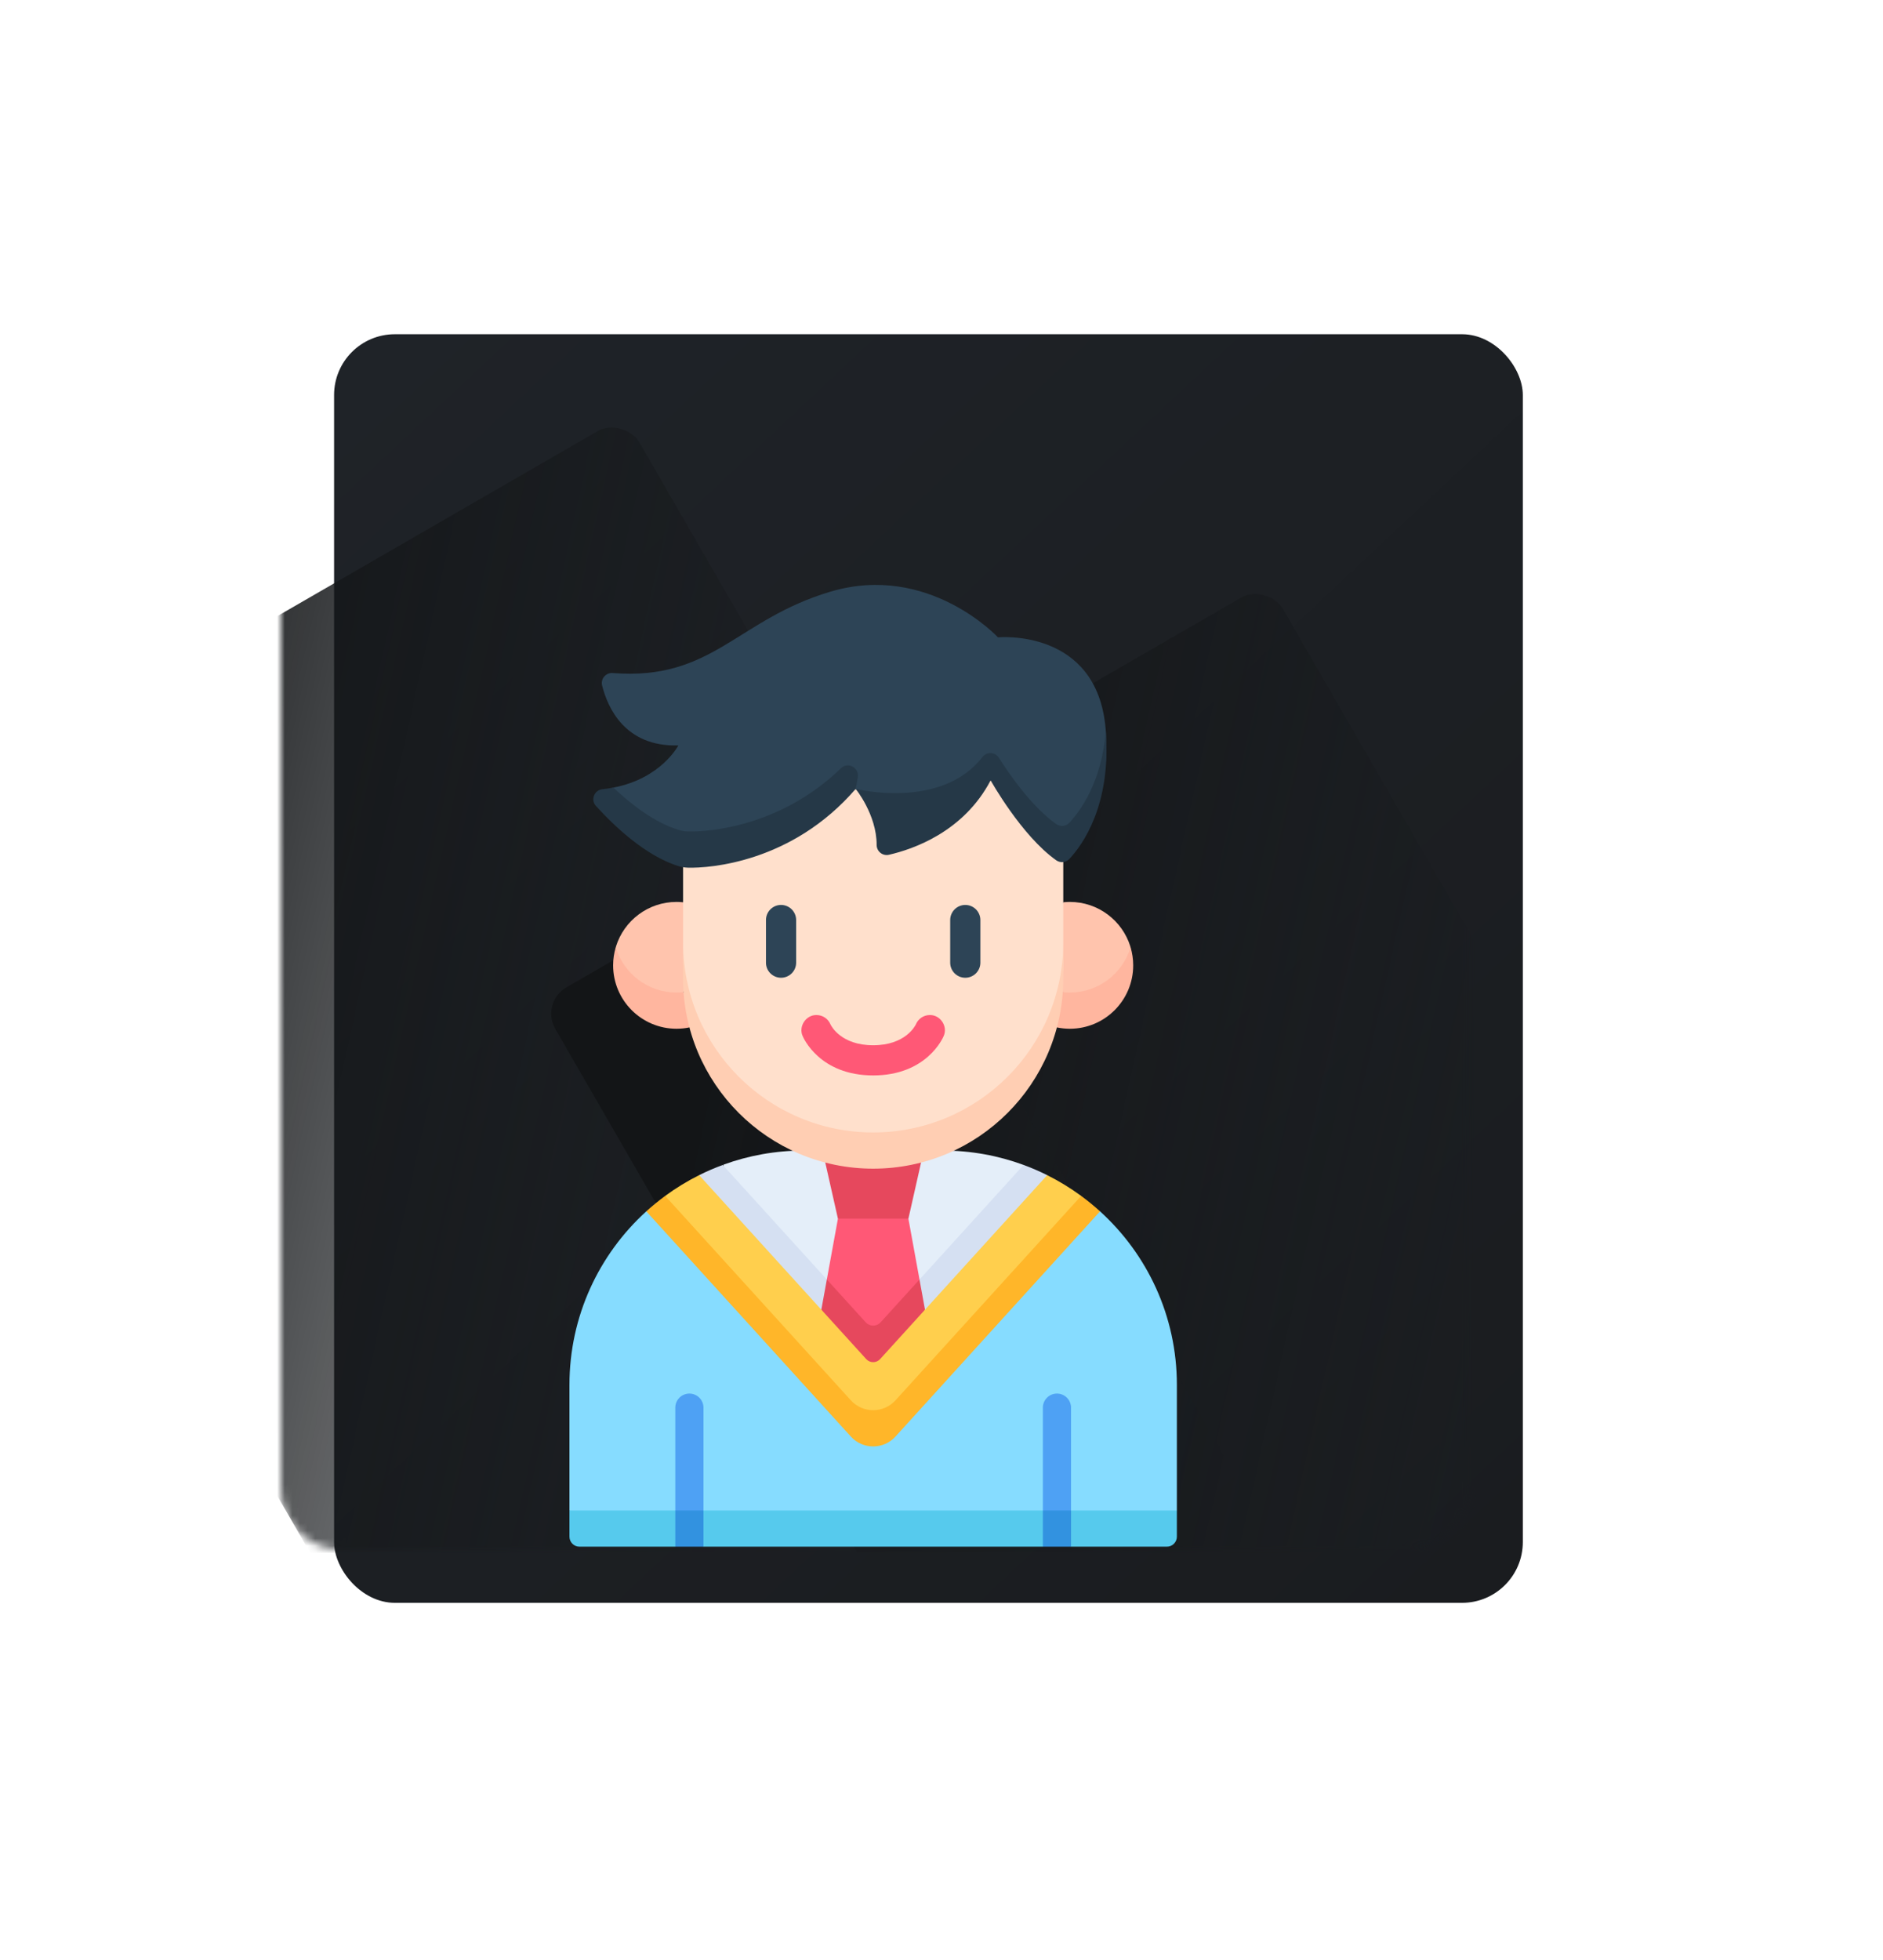 <svg width="248" height="258" viewBox="0 0 248 258" fill="none" xmlns="http://www.w3.org/2000/svg">
<g filter="url(#filter0_dd_2_167)">
<rect x="37" y="37" width="156.562" height="167" rx="8" fill="url(#paint0_linear_2_167)"/>
</g>
<mask id="mask0_2_167" style="mask-type:alpha" maskUnits="userSpaceOnUse" x="37" y="37" width="157" height="167">
<path d="M37 45C37 40.582 40.582 37 45 37H185.562C189.981 37 193.562 40.582 193.562 45V196C193.562 200.418 189.981 204 185.562 204H45C40.582 204 37 200.418 37 196V45Z" fill="url(#paint1_linear_2_167)"/>
</mask>
<g mask="url(#mask0_2_167)">
</g>
<mask id="mask1_2_167" style="mask-type:alpha" maskUnits="userSpaceOnUse" x="37" y="37" width="157" height="167">
<path d="M37 45C37 40.582 40.582 37 45 37H185.562C189.981 37 193.562 40.582 193.562 45V196C193.562 200.418 189.981 204 185.562 204H45C40.582 204 37 200.418 37 196V45Z" fill="url(#paint2_linear_2_167)"/>
</mask>
<g mask="url(#mask1_2_167)">
<rect x="-13.622" y="110.062" width="110.637" height="194.137" rx="4" transform="rotate(-30 -13.622 110.062)" fill="url(#paint3_linear_2_167)"/>
<rect x="71.134" y="131.981" width="110.637" height="194.137" rx="4" transform="rotate(-30 71.134 131.981)" fill="url(#paint4_linear_2_167)"/>
<path d="M152.616 201.228H77.384L75 198.844V182.31C75 173.253 78.903 165.108 85.119 159.465H144.881C151.097 165.108 155 173.253 155 182.31V198.844L152.616 201.228Z" fill="#86DCFF"/>
<path d="M76.325 203.612H88.941L90.795 201.386L92.65 203.612H137.35L139.205 201.386L141.059 203.612H153.676C154.407 203.612 155 203.019 155 202.287V198.844H75V202.287C75 203.019 75.593 203.612 76.325 203.612Z" fill="#56CAED"/>
<path d="M115 177.537L134.942 155.594L134.81 153.355C131.488 152.131 127.899 151.462 124.152 151.462H105.848C102.136 151.462 98.579 152.119 95.283 153.32L95.387 155.956L115 177.537Z" fill="#E4EEF9"/>
<path d="M95.191 153.356C94.125 153.748 93.086 154.197 92.079 154.7L92.899 158.226L115 182.305L137.325 157.978L137.921 154.7C136.914 154.197 135.875 153.748 134.809 153.356L115.98 174.074C115.454 174.653 114.545 174.653 114.02 174.074L95.191 153.356Z" fill="#D5E0F2"/>
<path d="M115 177.537C115 177.537 118.432 173.761 120.61 171.363L121.102 168.439L119.641 160.43L115 158.045L110.359 160.429L108.898 168.438L109.389 171.363L115 177.537Z" fill="#FF5876"/>
<path d="M119.641 160.429H110.359L108.335 151.462H121.665L119.641 160.429Z" fill="#E6485D"/>
<path d="M121.826 172.409L121.102 168.439L115.98 174.074C115.454 174.653 114.545 174.653 114.02 174.074L108.898 168.439L108.173 172.409L115 184.689L121.826 172.409Z" fill="#E6485D"/>
<path d="M92.079 154.7C90.507 155.486 89.011 156.401 87.605 157.433L87.909 160.152L112.06 186.725C113.636 188.46 116.364 188.46 117.94 186.725L142.352 159.864L142.395 157.433C140.989 156.401 139.493 155.486 137.92 154.7L115.915 178.914C115.424 179.454 114.575 179.454 114.085 178.914L92.079 154.7Z" fill="#FFCF4D"/>
<path d="M117.94 184.341C116.364 186.076 113.636 186.076 112.06 184.341L87.606 157.434C86.741 158.068 85.911 158.746 85.119 159.465L112.06 189.109C113.636 190.844 116.364 190.844 117.94 189.109L144.881 159.465C144.089 158.745 143.258 158.068 142.394 157.433L117.94 184.341Z" fill="#FFB629"/>
<path d="M92.347 125.192L89.963 118.775C89.68 118.746 89.392 118.731 89.1 118.731C85.354 118.731 82.184 121.199 81.127 124.597C80.883 125.381 81.116 133.044 89.1 133.044L90.027 130.607L92.347 125.192Z" fill="#FFC4AD"/>
<path d="M89.1 130.66C85.318 130.66 82.125 128.144 81.099 124.695C80.875 125.451 80.752 126.251 80.752 127.079C80.752 131.69 84.49 135.427 89.1 135.427C89.683 135.427 90.253 135.367 90.802 135.253L92.706 133.044L90.029 130.607C89.724 130.641 89.414 130.66 89.1 130.66Z" fill="#FFB69F"/>
<path d="M137.653 125.192L140.037 118.775C140.32 118.746 140.608 118.731 140.9 118.731C144.646 118.731 147.816 121.199 148.873 124.597C149.117 125.381 148.884 133.044 140.9 133.044L139.973 130.607L137.653 125.192Z" fill="#FFC4AD"/>
<path d="M140.9 130.66C144.682 130.66 147.875 128.144 148.901 124.695C149.125 125.451 149.248 126.251 149.248 127.079C149.248 131.69 145.511 135.427 140.9 135.427C140.317 135.427 139.748 135.367 139.198 135.253L137.294 133.044L139.971 130.607C140.276 130.641 140.586 130.66 140.9 130.66Z" fill="#FFB69F"/>
<path d="M89.963 93.071V124.042V126.426C89.963 140.253 101.173 151.462 115 151.462C128.827 151.462 140.037 140.253 140.037 126.426V124.042V93.071H89.963Z" fill="#FFE0CC"/>
<path d="M115 149.078C101.173 149.078 89.963 137.869 89.963 124.042V128.809C89.963 142.637 101.173 153.846 115 153.846C128.827 153.846 140.037 142.637 140.037 128.809V124.042C140.037 137.869 128.827 149.078 115 149.078Z" fill="#FFCEB3"/>
<path d="M138.883 110.791C134.395 106.964 130.472 102.729 130.472 102.729C123.323 108.475 117.951 108.979 117.951 108.979L112.697 103.852C103.763 110.582 93.446 111.911 90.634 111.841C90.206 111.831 89.783 111.761 89.373 111.635C82.82 109.629 80.344 105.655 80.344 105.655C80.344 105.655 79.578 103.915 80.787 103.682C87.115 102.465 89.34 98.128 89.34 98.128C82.296 98.341 80.02 93.119 79.302 90.248C79.081 89.364 79.789 88.53 80.698 88.601C93.853 89.637 97.046 81.53 109.416 77.876C122.307 74.069 131.434 83.902 131.434 83.902C131.434 83.902 144.498 82.64 145.619 95.959C146.691 108.688 138.883 110.791 138.883 110.791Z" fill="#2D4456"/>
<path d="M139.113 108.484C135.955 106.251 133.056 102.117 131.552 99.75C131.057 98.97 129.944 98.939 129.378 99.669C123.966 106.66 112.697 103.852 112.697 103.852C112.697 103.852 115.464 107.241 115.458 111.221C115.457 112.077 116.241 112.715 117.075 112.524C120.256 111.799 126.914 109.515 130.472 102.729C130.472 102.729 134.516 109.999 139.11 113.251C139.65 113.632 140.388 113.558 140.84 113.076C142.56 111.24 146.376 106.002 145.639 96.246C145.089 102.977 142.259 106.791 140.843 108.304C140.39 108.788 139.653 108.867 139.113 108.484Z" fill="#253847"/>
<path d="M112.977 102.282C113.156 101.037 111.665 100.261 110.76 101.134C102.725 108.898 93.234 109.522 90.634 109.457C90.206 109.447 89.783 109.377 89.373 109.252C86.191 108.278 83.114 105.885 80.786 103.68C80.325 103.769 79.842 103.842 79.336 103.895C78.258 104.008 77.759 105.295 78.487 106.098C80.778 108.622 84.979 112.674 89.373 114.019C89.783 114.145 90.206 114.215 90.634 114.225C93.446 114.295 104.322 113.559 112.697 103.852C112.82 103.258 112.911 102.737 112.977 102.282Z" fill="#253847"/>
<path d="M92.65 185.307V198.844L90.795 201.228L88.941 198.844V185.307C88.941 184.281 89.772 183.453 90.795 183.453C91.822 183.453 92.65 184.281 92.65 185.307Z" fill="#4EA1F4"/>
<path d="M88.941 198.844H92.65V203.612H88.941V198.844Z" fill="#3292E0"/>
<path d="M141.059 185.307V198.844L139.205 201.228L137.35 198.844V185.307C137.35 184.281 138.181 183.453 139.205 183.453C140.231 183.453 141.059 184.281 141.059 185.307Z" fill="#4EA1F4"/>
<path d="M137.35 198.844H141.059V203.612H137.35V198.844Z" fill="#3292E0"/>
<path d="M115 141.572C122.062 141.572 124.197 136.608 124.29 136.383C124.291 136.383 124.291 136.382 124.291 136.382C124.854 135.118 123.854 133.592 122.46 133.623C121.632 133.623 120.923 134.13 120.625 134.85C120.524 135.062 119.235 137.599 115 137.599C110.767 137.599 109.477 135.064 109.376 134.85C109.077 134.13 108.368 133.623 107.54 133.623C106.147 133.592 105.147 135.118 105.709 136.382C105.71 136.382 105.71 136.383 105.71 136.383C105.803 136.608 107.938 141.572 115 141.572Z" fill="#FF5876"/>
<path d="M102.868 119.128C101.771 119.128 100.882 120.018 100.882 121.115V126.728C100.882 127.825 101.771 128.714 102.868 128.714C103.965 128.714 104.855 127.825 104.855 126.728V121.115C104.855 120.018 103.965 119.128 102.868 119.128Z" fill="#2D4456"/>
<path d="M127.132 128.714C128.229 128.714 129.119 127.825 129.119 126.728V121.115C129.119 120.018 128.229 119.129 127.132 119.129C126.035 119.129 125.145 120.018 125.145 121.115V126.728C125.145 127.825 126.035 128.714 127.132 128.714Z" fill="#2D4456"/>
</g>
<defs>
<filter id="filter0_dd_2_167" x="0" y="0" width="247.562" height="258" filterUnits="userSpaceOnUse" color-interpolation-filters="sRGB">
<feFlood flood-opacity="0" result="BackgroundImageFix"/>
<feColorMatrix in="SourceAlpha" type="matrix" values="0 0 0 0 0 0 0 0 0 0 0 0 0 0 0 0 0 0 127 0" result="hardAlpha"/>
<feOffset dx="-7" dy="-7"/>
<feGaussianBlur stdDeviation="15"/>
<feColorMatrix type="matrix" values="0 0 0 0 0.149 0 0 0 0 0.18 0 0 0 0 0.196 0 0 0 1 0"/>
<feBlend mode="normal" in2="BackgroundImageFix" result="effect1_dropShadow_2_167"/>
<feColorMatrix in="SourceAlpha" type="matrix" values="0 0 0 0 0 0 0 0 0 0 0 0 0 0 0 0 0 0 127 0" result="hardAlpha"/>
<feOffset dx="14" dy="14"/>
<feGaussianBlur stdDeviation="20"/>
<feColorMatrix type="matrix" values="0 0 0 0 0.065 0 0 0 0 0.065 0 0 0 0 0.071 0 0 0 0.75 0"/>
<feBlend mode="normal" in2="effect1_dropShadow_2_167" result="effect2_dropShadow_2_167"/>
<feBlend mode="normal" in="SourceGraphic" in2="effect2_dropShadow_2_167" result="shape"/>
</filter>
<linearGradient id="paint0_linear_2_167" x1="37" y1="37" x2="193.562" y2="204" gradientUnits="userSpaceOnUse">
<stop stop-color="#1F2328"/>
<stop offset="1" stop-color="#1A1C1F"/>
</linearGradient>
<linearGradient id="paint1_linear_2_167" x1="37" y1="37" x2="193.562" y2="204" gradientUnits="userSpaceOnUse">
<stop stop-color="#1F2328"/>
<stop offset="1" stop-color="#1A1C1F"/>
</linearGradient>
<linearGradient id="paint2_linear_2_167" x1="37" y1="37" x2="193.562" y2="204" gradientUnits="userSpaceOnUse">
<stop stop-color="#1F2328"/>
<stop offset="1" stop-color="#1A1C1F"/>
</linearGradient>
<linearGradient id="paint3_linear_2_167" x1="6.354" y1="118.152" x2="171.131" y2="269.253" gradientUnits="userSpaceOnUse">
<stop stop-color="#131517"/>
<stop offset="0.763" stop-color="#1E2226" stop-opacity="0"/>
</linearGradient>
<linearGradient id="paint4_linear_2_167" x1="91.11" y1="140.07" x2="255.887" y2="291.172" gradientUnits="userSpaceOnUse">
<stop stop-color="#131517"/>
<stop offset="0.763" stop-color="#1E2226" stop-opacity="0"/>
</linearGradient>
</defs>
</svg>
